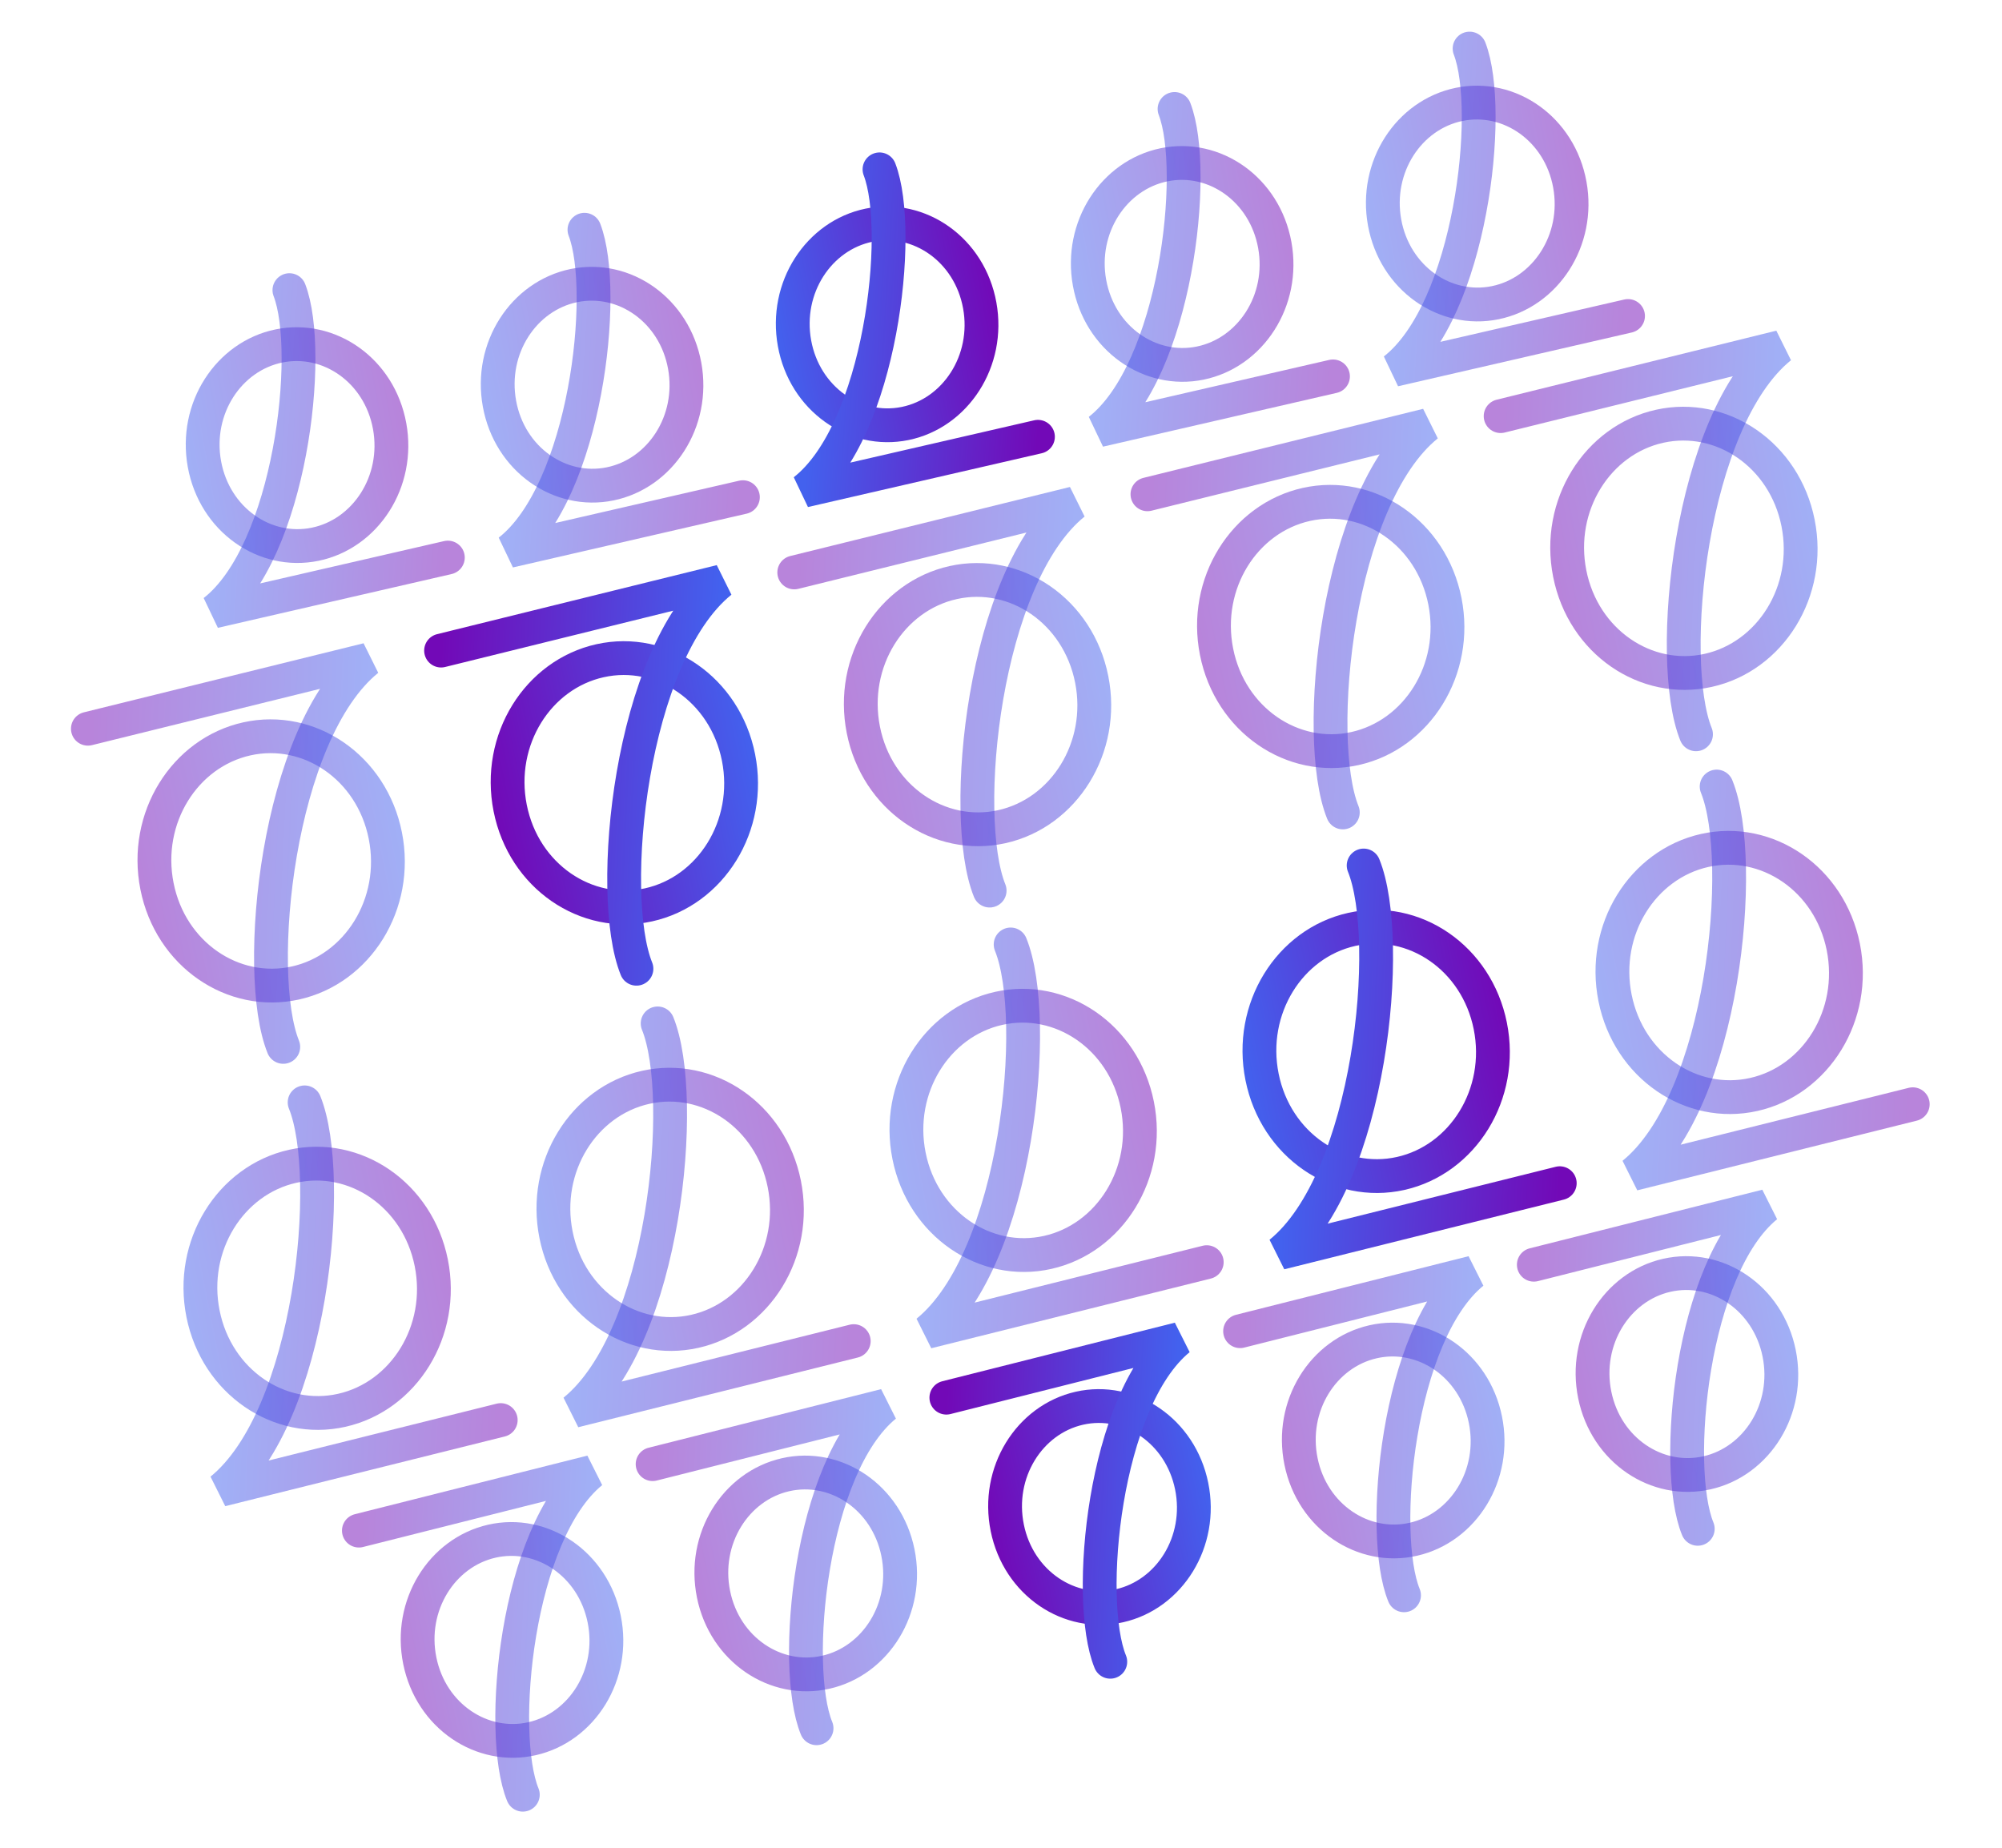 <svg width="533" height="492" viewBox="0 0 533 492" fill="none" xmlns="http://www.w3.org/2000/svg">
<path d="M417.938 49.148C420.633 63.962 411.478 77.857 398.086 80.599C384.694 83.34 371.322 74.057 368.627 59.243C365.932 44.43 375.087 30.535 388.479 27.793C401.871 25.051 415.243 34.335 417.938 49.148Z" stroke="url(#paint0_linear_1148_2608)" stroke-opacity="0.5" stroke-width="9"/>
<path d="M391.254 12.931C397.647 29.521 391.535 82.575 371.198 98.463L433.437 84.14" stroke="url(#paint1_linear_1148_2608)" stroke-opacity="0.5" stroke-width="9" stroke-linecap="round"/>
<path d="M339.387 65.229C342.082 80.043 332.928 93.938 319.536 96.68C306.143 99.421 292.772 90.137 290.077 75.324C287.382 60.511 296.536 46.616 309.929 43.874C323.321 41.132 336.692 50.416 339.387 65.229Z" stroke="url(#paint2_linear_1148_2608)" stroke-opacity="0.5" stroke-width="9"/>
<path d="M312.704 29.012C319.096 45.602 312.985 98.656 292.647 114.544L354.887 100.221" stroke="url(#paint3_linear_1148_2608)" stroke-opacity="0.5" stroke-width="9" stroke-linecap="round"/>
<path d="M260.837 81.31C263.532 96.123 254.377 110.018 240.985 112.76C227.593 115.502 214.221 106.218 211.526 91.405C208.831 76.591 217.985 62.696 231.378 59.955C244.77 57.213 258.142 66.496 260.837 81.31Z" stroke="url(#paint4_linear_1148_2608)" stroke-width="9"/>
<path d="M234.153 45.093C240.546 61.682 234.434 114.737 214.097 130.624L276.336 116.301" stroke="url(#paint5_linear_1148_2608)" stroke-width="9" stroke-linecap="round"/>
<path d="M182.286 97.391C184.981 112.204 175.827 126.099 162.435 128.841C149.042 131.582 135.671 122.299 132.976 107.485C130.281 92.672 139.435 78.777 152.828 76.035C166.22 73.293 179.591 82.577 182.286 97.391Z" stroke="url(#paint6_linear_1148_2608)" stroke-opacity="0.5" stroke-width="9"/>
<path d="M155.603 61.173C161.995 77.763 155.884 130.818 135.546 146.705L197.786 132.382" stroke="url(#paint7_linear_1148_2608)" stroke-opacity="0.5" stroke-width="9" stroke-linecap="round"/>
<path d="M103.736 113.471C106.431 128.285 97.276 142.18 83.884 144.922C70.491 147.663 57.12 138.379 54.425 123.566C51.73 108.753 60.884 94.858 74.277 92.116C87.669 89.374 101.04 98.658 103.736 113.471Z" stroke="url(#paint8_linear_1148_2608)" stroke-opacity="0.5" stroke-width="9"/>
<path d="M77.052 77.254C83.445 93.844 77.333 146.898 56.995 162.786L119.235 148.463" stroke="url(#paint9_linear_1148_2608)" stroke-opacity="0.5" stroke-width="9" stroke-linecap="round"/>
<path d="M111.767 442.22C108.766 427.465 117.632 413.384 130.965 410.366C144.297 407.348 157.858 416.354 160.858 431.108C163.859 445.863 154.993 459.944 141.661 462.962C128.328 465.98 114.767 456.974 111.767 442.22Z" stroke="url(#paint10_linear_1148_2608)" stroke-opacity="0.5" stroke-width="9"/>
<path d="M139.193 477.878C132.459 461.424 137.474 408.254 157.478 391.95L95.548 407.556" stroke="url(#paint11_linear_1148_2608)" stroke-opacity="0.5" stroke-width="9" stroke-linecap="round"/>
<path d="M189.968 424.52C186.968 409.765 195.833 395.684 209.166 392.666C222.499 389.648 236.059 398.654 239.059 413.408C242.06 428.163 233.195 442.244 219.862 445.262C206.529 448.28 192.969 439.274 189.968 424.52Z" stroke="url(#paint12_linear_1148_2608)" stroke-opacity="0.5" stroke-width="9"/>
<path d="M217.394 460.178C210.66 443.724 215.675 390.554 235.679 374.25L173.749 389.856" stroke="url(#paint13_linear_1148_2608)" stroke-opacity="0.5" stroke-width="9" stroke-linecap="round"/>
<path d="M268.17 406.82C265.169 392.065 274.035 377.984 287.368 374.966C300.701 371.948 314.261 380.954 317.261 395.708C320.262 410.463 311.396 424.544 298.064 427.562C284.731 430.58 271.17 421.574 268.17 406.82Z" stroke="url(#paint14_linear_1148_2608)" stroke-width="9"/>
<path d="M295.596 442.478C288.862 426.024 293.877 372.854 313.881 356.55L251.951 372.156" stroke="url(#paint15_linear_1148_2608)" stroke-width="9" stroke-linecap="round"/>
<path d="M346.372 389.12C343.371 374.365 352.236 360.284 365.569 357.266C378.902 354.248 392.463 363.254 395.463 378.008C398.463 392.763 389.598 406.844 376.265 409.862C362.932 412.88 349.372 403.874 346.372 389.12Z" stroke="url(#paint16_linear_1148_2608)" stroke-opacity="0.5" stroke-width="9"/>
<path d="M373.798 424.778C367.064 408.324 372.078 355.154 392.083 338.85L330.153 354.456" stroke="url(#paint17_linear_1148_2608)" stroke-opacity="0.5" stroke-width="9" stroke-linecap="round"/>
<path d="M424.573 371.419C421.573 356.665 430.438 342.584 443.771 339.566C457.104 336.548 470.664 345.554 473.665 360.308C476.665 375.063 467.8 389.144 454.467 392.162C441.134 395.179 427.574 386.174 424.573 371.419Z" stroke="url(#paint18_linear_1148_2608)" stroke-opacity="0.5" stroke-width="9"/>
<path d="M452 407.078C445.265 390.623 450.28 337.454 470.285 321.15L408.355 336.755" stroke="url(#paint19_linear_1148_2608)" stroke-opacity="0.5" stroke-width="9" stroke-linecap="round"/>
<path d="M41.795 235.964C38.188 217.781 49.18 200.397 65.745 196.732C82.309 193.066 98.983 204.327 102.59 222.51C106.197 240.692 95.205 258.076 78.641 261.742C62.076 265.407 45.402 254.147 41.795 235.964Z" stroke="url(#paint20_linear_1148_2608)" stroke-opacity="0.5" stroke-width="9"/>
<path d="M75.415 278.755C67.421 258.953 73.751 195.121 97.872 175.653L23.398 194.04" stroke="url(#paint21_linear_1148_2608)" stroke-opacity="0.5" stroke-width="9" stroke-linecap="round"/>
<path d="M135.825 215.155C132.218 196.972 143.21 179.588 159.774 175.923C176.339 172.257 193.013 183.518 196.62 201.701C200.227 219.884 189.235 237.267 172.67 240.933C156.106 244.598 139.432 233.338 135.825 215.155Z" stroke="url(#paint22_linear_1148_2608)" stroke-width="9"/>
<path d="M169.445 257.946C161.451 238.145 167.781 174.312 191.902 154.844L117.428 173.231" stroke="url(#paint23_linear_1148_2608)" stroke-width="9" stroke-linecap="round"/>
<path d="M229.855 194.346C226.248 176.163 237.24 158.779 253.805 155.114C270.369 151.448 287.043 162.709 290.65 180.892C294.257 199.075 283.265 216.458 266.701 220.124C250.136 223.789 233.462 212.529 229.855 194.346Z" stroke="url(#paint24_linear_1148_2608)" stroke-opacity="0.5" stroke-width="9"/>
<path d="M263.475 237.137C255.481 217.336 261.811 153.503 285.932 134.035L211.458 152.422" stroke="url(#paint25_linear_1148_2608)" stroke-opacity="0.5" stroke-width="9" stroke-linecap="round"/>
<path d="M323.886 173.537C320.279 155.354 331.271 137.97 347.835 134.305C364.4 130.639 381.074 141.9 384.681 160.083C388.288 178.265 377.296 195.649 360.731 199.315C344.167 202.98 327.493 191.72 323.886 173.537Z" stroke="url(#paint26_linear_1148_2608)" stroke-opacity="0.5" stroke-width="9"/>
<path d="M357.505 216.328C349.512 196.526 355.841 132.694 379.963 113.226L305.488 131.613" stroke="url(#paint27_linear_1148_2608)" stroke-opacity="0.5" stroke-width="9" stroke-linecap="round"/>
<path d="M417.916 152.728C414.309 134.545 425.301 117.161 441.865 113.496C458.43 109.83 475.104 121.091 478.711 139.274C482.318 157.457 471.326 174.84 454.761 178.506C438.197 182.171 421.523 170.911 417.916 152.728Z" stroke="url(#paint28_linear_1148_2608)" stroke-opacity="0.5" stroke-width="9"/>
<path d="M451.535 195.519C443.542 175.717 449.871 111.884 473.993 92.417L399.518 110.804" stroke="url(#paint29_linear_1148_2608)" stroke-opacity="0.5" stroke-width="9" stroke-linecap="round"/>
<path d="M490.748 252.143C494.396 270.318 483.444 287.726 466.888 291.43C450.332 295.134 433.632 283.911 429.984 265.737C426.335 247.562 437.287 230.153 453.843 226.45C470.399 222.746 487.099 233.969 490.748 252.143Z" stroke="url(#paint30_linear_1148_2608)" stroke-opacity="0.5" stroke-width="9"/>
<path d="M457.03 209.429C465.069 229.212 458.886 293.059 434.808 312.582L509.241 294.025" stroke="url(#paint31_linear_1148_2608)" stroke-opacity="0.5" stroke-width="9" stroke-linecap="round"/>
<path d="M396.767 273.168C400.415 291.342 389.463 308.751 372.907 312.454C356.351 316.158 339.651 304.935 336.002 286.761C332.354 268.586 343.306 251.178 359.862 247.474C376.418 243.77 393.118 254.993 396.767 273.168Z" stroke="url(#paint32_linear_1148_2608)" stroke-width="9"/>
<path d="M363.049 230.453C371.088 250.236 364.905 314.084 340.828 333.606L415.26 315.049" stroke="url(#paint33_linear_1148_2608)" stroke-width="9" stroke-linecap="round"/>
<path d="M302.784 294.192C306.432 312.366 295.48 329.775 278.924 333.478C262.368 337.182 245.668 325.959 242.02 307.785C238.371 289.61 249.323 272.202 265.879 268.498C282.436 264.794 299.135 276.017 302.784 294.192Z" stroke="url(#paint34_linear_1148_2608)" stroke-opacity="0.5" stroke-width="9"/>
<path d="M269.066 251.477C277.105 271.261 270.922 335.108 246.845 354.631L321.277 336.073" stroke="url(#paint35_linear_1148_2608)" stroke-opacity="0.5" stroke-width="9" stroke-linecap="round"/>
<path d="M208.802 315.216C212.45 333.39 201.498 350.799 184.942 354.503C168.386 358.206 151.686 346.984 148.038 328.809C144.389 310.635 155.341 293.226 171.897 289.522C188.453 285.819 205.153 297.041 208.802 315.216Z" stroke="url(#paint36_linear_1148_2608)" stroke-opacity="0.5" stroke-width="9"/>
<path d="M175.084 272.502C183.123 292.285 176.94 356.132 152.863 375.655L227.295 357.098" stroke="url(#paint37_linear_1148_2608)" stroke-opacity="0.5" stroke-width="9" stroke-linecap="round"/>
<path d="M114.819 336.24C118.468 354.415 107.516 371.823 90.96 375.527C74.404 379.231 57.704 368.008 54.055 349.833C50.407 331.659 61.359 314.25 77.915 310.547C94.471 306.843 111.171 318.066 114.819 336.24Z" stroke="url(#paint38_linear_1148_2608)" stroke-opacity="0.5" stroke-width="9"/>
<path d="M81.102 293.526C89.141 313.309 82.957 377.156 58.88 396.679L133.312 378.122" stroke="url(#paint39_linear_1148_2608)" stroke-opacity="0.5" stroke-width="9" stroke-linecap="round"/>
<defs>
<linearGradient id="paint0_linear_1148_2608" x1="364.219" y1="60.146" x2="422.579" y2="49.528" gradientUnits="userSpaceOnUse">
<stop stop-color="#4361EE"/>
<stop offset="1" stop-color="#7209B7"/>
</linearGradient>
<linearGradient id="paint1_linear_1148_2608" x1="373.915" y1="55.181" x2="435.014" y2="59.017" gradientUnits="userSpaceOnUse">
<stop stop-color="#4361EE"/>
<stop offset="1" stop-color="#7209B7"/>
</linearGradient>
<linearGradient id="paint2_linear_1148_2608" x1="285.668" y1="76.227" x2="344.029" y2="65.609" gradientUnits="userSpaceOnUse">
<stop stop-color="#4361EE"/>
<stop offset="1" stop-color="#7209B7"/>
</linearGradient>
<linearGradient id="paint3_linear_1148_2608" x1="295.365" y1="71.261" x2="356.464" y2="75.098" gradientUnits="userSpaceOnUse">
<stop stop-color="#4361EE"/>
<stop offset="1" stop-color="#7209B7"/>
</linearGradient>
<linearGradient id="paint4_linear_1148_2608" x1="207.118" y1="92.307" x2="265.478" y2="81.689" gradientUnits="userSpaceOnUse">
<stop stop-color="#4361EE"/>
<stop offset="1" stop-color="#7209B7"/>
</linearGradient>
<linearGradient id="paint5_linear_1148_2608" x1="216.814" y1="87.342" x2="277.913" y2="91.178" gradientUnits="userSpaceOnUse">
<stop stop-color="#4361EE"/>
<stop offset="1" stop-color="#7209B7"/>
</linearGradient>
<linearGradient id="paint6_linear_1148_2608" x1="128.567" y1="108.388" x2="186.928" y2="97.77" gradientUnits="userSpaceOnUse">
<stop stop-color="#4361EE"/>
<stop offset="1" stop-color="#7209B7"/>
</linearGradient>
<linearGradient id="paint7_linear_1148_2608" x1="138.264" y1="103.423" x2="199.363" y2="107.259" gradientUnits="userSpaceOnUse">
<stop stop-color="#4361EE"/>
<stop offset="1" stop-color="#7209B7"/>
</linearGradient>
<linearGradient id="paint8_linear_1148_2608" x1="50.017" y1="124.469" x2="108.377" y2="113.851" gradientUnits="userSpaceOnUse">
<stop stop-color="#4361EE"/>
<stop offset="1" stop-color="#7209B7"/>
</linearGradient>
<linearGradient id="paint9_linear_1148_2608" x1="59.713" y1="119.503" x2="120.812" y2="123.34" gradientUnits="userSpaceOnUse">
<stop stop-color="#4361EE"/>
<stop offset="1" stop-color="#7209B7"/>
</linearGradient>
<linearGradient id="paint10_linear_1148_2608" x1="165.247" y1="430.115" x2="107.118" y2="441.936" gradientUnits="userSpaceOnUse">
<stop stop-color="#4361EE"/>
<stop offset="1" stop-color="#7209B7"/>
</linearGradient>
<linearGradient id="paint11_linear_1148_2608" x1="155.655" y1="435.279" x2="94.49" y2="432.706" gradientUnits="userSpaceOnUse">
<stop stop-color="#4361EE"/>
<stop offset="1" stop-color="#7209B7"/>
</linearGradient>
<linearGradient id="paint12_linear_1148_2608" x1="243.448" y1="412.415" x2="185.319" y2="424.236" gradientUnits="userSpaceOnUse">
<stop stop-color="#4361EE"/>
<stop offset="1" stop-color="#7209B7"/>
</linearGradient>
<linearGradient id="paint13_linear_1148_2608" x1="233.856" y1="417.58" x2="172.691" y2="415.006" gradientUnits="userSpaceOnUse">
<stop stop-color="#4361EE"/>
<stop offset="1" stop-color="#7209B7"/>
</linearGradient>
<linearGradient id="paint14_linear_1148_2608" x1="321.65" y1="394.715" x2="263.521" y2="406.536" gradientUnits="userSpaceOnUse">
<stop stop-color="#4361EE"/>
<stop offset="1" stop-color="#7209B7"/>
</linearGradient>
<linearGradient id="paint15_linear_1148_2608" x1="312.058" y1="399.879" x2="250.893" y2="397.306" gradientUnits="userSpaceOnUse">
<stop stop-color="#4361EE"/>
<stop offset="1" stop-color="#7209B7"/>
</linearGradient>
<linearGradient id="paint16_linear_1148_2608" x1="399.852" y1="377.015" x2="341.723" y2="388.836" gradientUnits="userSpaceOnUse">
<stop stop-color="#4361EE"/>
<stop offset="1" stop-color="#7209B7"/>
</linearGradient>
<linearGradient id="paint17_linear_1148_2608" x1="390.26" y1="382.18" x2="329.095" y2="379.606" gradientUnits="userSpaceOnUse">
<stop stop-color="#4361EE"/>
<stop offset="1" stop-color="#7209B7"/>
</linearGradient>
<linearGradient id="paint18_linear_1148_2608" x1="478.054" y1="359.315" x2="419.925" y2="371.136" gradientUnits="userSpaceOnUse">
<stop stop-color="#4361EE"/>
<stop offset="1" stop-color="#7209B7"/>
</linearGradient>
<linearGradient id="paint19_linear_1148_2608" x1="468.462" y1="364.479" x2="407.296" y2="361.906" gradientUnits="userSpaceOnUse">
<stop stop-color="#4361EE"/>
<stop offset="1" stop-color="#7209B7"/>
</linearGradient>
<linearGradient id="paint20_linear_1148_2608" x1="106.984" y1="221.537" x2="37.097" y2="235.401" gradientUnits="userSpaceOnUse">
<stop stop-color="#4361EE"/>
<stop offset="1" stop-color="#7209B7"/>
</linearGradient>
<linearGradient id="paint21_linear_1148_2608" x1="95.433" y1="227.685" x2="21.982" y2="224.242" gradientUnits="userSpaceOnUse">
<stop stop-color="#4361EE"/>
<stop offset="1" stop-color="#7209B7"/>
</linearGradient>
<linearGradient id="paint22_linear_1148_2608" x1="201.014" y1="200.728" x2="131.127" y2="214.592" gradientUnits="userSpaceOnUse">
<stop stop-color="#4361EE"/>
<stop offset="1" stop-color="#7209B7"/>
</linearGradient>
<linearGradient id="paint23_linear_1148_2608" x1="189.463" y1="206.876" x2="116.012" y2="203.433" gradientUnits="userSpaceOnUse">
<stop stop-color="#4361EE"/>
<stop offset="1" stop-color="#7209B7"/>
</linearGradient>
<linearGradient id="paint24_linear_1148_2608" x1="295.044" y1="179.919" x2="225.157" y2="193.783" gradientUnits="userSpaceOnUse">
<stop stop-color="#4361EE"/>
<stop offset="1" stop-color="#7209B7"/>
</linearGradient>
<linearGradient id="paint25_linear_1148_2608" x1="283.493" y1="186.067" x2="210.042" y2="182.624" gradientUnits="userSpaceOnUse">
<stop stop-color="#4361EE"/>
<stop offset="1" stop-color="#7209B7"/>
</linearGradient>
<linearGradient id="paint26_linear_1148_2608" x1="389.074" y1="159.11" x2="319.187" y2="172.974" gradientUnits="userSpaceOnUse">
<stop stop-color="#4361EE"/>
<stop offset="1" stop-color="#7209B7"/>
</linearGradient>
<linearGradient id="paint27_linear_1148_2608" x1="377.523" y1="165.258" x2="304.073" y2="161.815" gradientUnits="userSpaceOnUse">
<stop stop-color="#4361EE"/>
<stop offset="1" stop-color="#7209B7"/>
</linearGradient>
<linearGradient id="paint28_linear_1148_2608" x1="483.105" y1="138.301" x2="413.218" y2="152.165" gradientUnits="userSpaceOnUse">
<stop stop-color="#4361EE"/>
<stop offset="1" stop-color="#7209B7"/>
</linearGradient>
<linearGradient id="paint29_linear_1148_2608" x1="471.554" y1="144.449" x2="398.103" y2="141.006" gradientUnits="userSpaceOnUse">
<stop stop-color="#4361EE"/>
<stop offset="1" stop-color="#7209B7"/>
</linearGradient>
<linearGradient id="paint30_linear_1148_2608" x1="425.592" y1="266.719" x2="495.447" y2="252.695" gradientUnits="userSpaceOnUse">
<stop stop-color="#4361EE"/>
<stop offset="1" stop-color="#7209B7"/>
</linearGradient>
<linearGradient id="paint31_linear_1148_2608" x1="437.129" y1="260.545" x2="510.587" y2="263.82" gradientUnits="userSpaceOnUse">
<stop stop-color="#4361EE"/>
<stop offset="1" stop-color="#7209B7"/>
</linearGradient>
<linearGradient id="paint32_linear_1148_2608" x1="331.611" y1="287.743" x2="401.466" y2="273.72" gradientUnits="userSpaceOnUse">
<stop stop-color="#4361EE"/>
<stop offset="1" stop-color="#7209B7"/>
</linearGradient>
<linearGradient id="paint33_linear_1148_2608" x1="343.148" y1="281.569" x2="416.606" y2="284.844" gradientUnits="userSpaceOnUse">
<stop stop-color="#4361EE"/>
<stop offset="1" stop-color="#7209B7"/>
</linearGradient>
<linearGradient id="paint34_linear_1148_2608" x1="237.628" y1="308.767" x2="307.483" y2="294.744" gradientUnits="userSpaceOnUse">
<stop stop-color="#4361EE"/>
<stop offset="1" stop-color="#7209B7"/>
</linearGradient>
<linearGradient id="paint35_linear_1148_2608" x1="249.165" y1="302.593" x2="322.624" y2="305.868" gradientUnits="userSpaceOnUse">
<stop stop-color="#4361EE"/>
<stop offset="1" stop-color="#7209B7"/>
</linearGradient>
<linearGradient id="paint36_linear_1148_2608" x1="143.646" y1="329.792" x2="213.501" y2="315.768" gradientUnits="userSpaceOnUse">
<stop stop-color="#4361EE"/>
<stop offset="1" stop-color="#7209B7"/>
</linearGradient>
<linearGradient id="paint37_linear_1148_2608" x1="155.183" y1="323.617" x2="228.641" y2="326.893" gradientUnits="userSpaceOnUse">
<stop stop-color="#4361EE"/>
<stop offset="1" stop-color="#7209B7"/>
</linearGradient>
<linearGradient id="paint38_linear_1148_2608" x1="49.664" y1="350.816" x2="119.519" y2="336.792" gradientUnits="userSpaceOnUse">
<stop stop-color="#4361EE"/>
<stop offset="1" stop-color="#7209B7"/>
</linearGradient>
<linearGradient id="paint39_linear_1148_2608" x1="61.2" y1="344.641" x2="134.659" y2="347.917" gradientUnits="userSpaceOnUse">
<stop stop-color="#4361EE"/>
<stop offset="1" stop-color="#7209B7"/>
</linearGradient>
</defs>
</svg>
